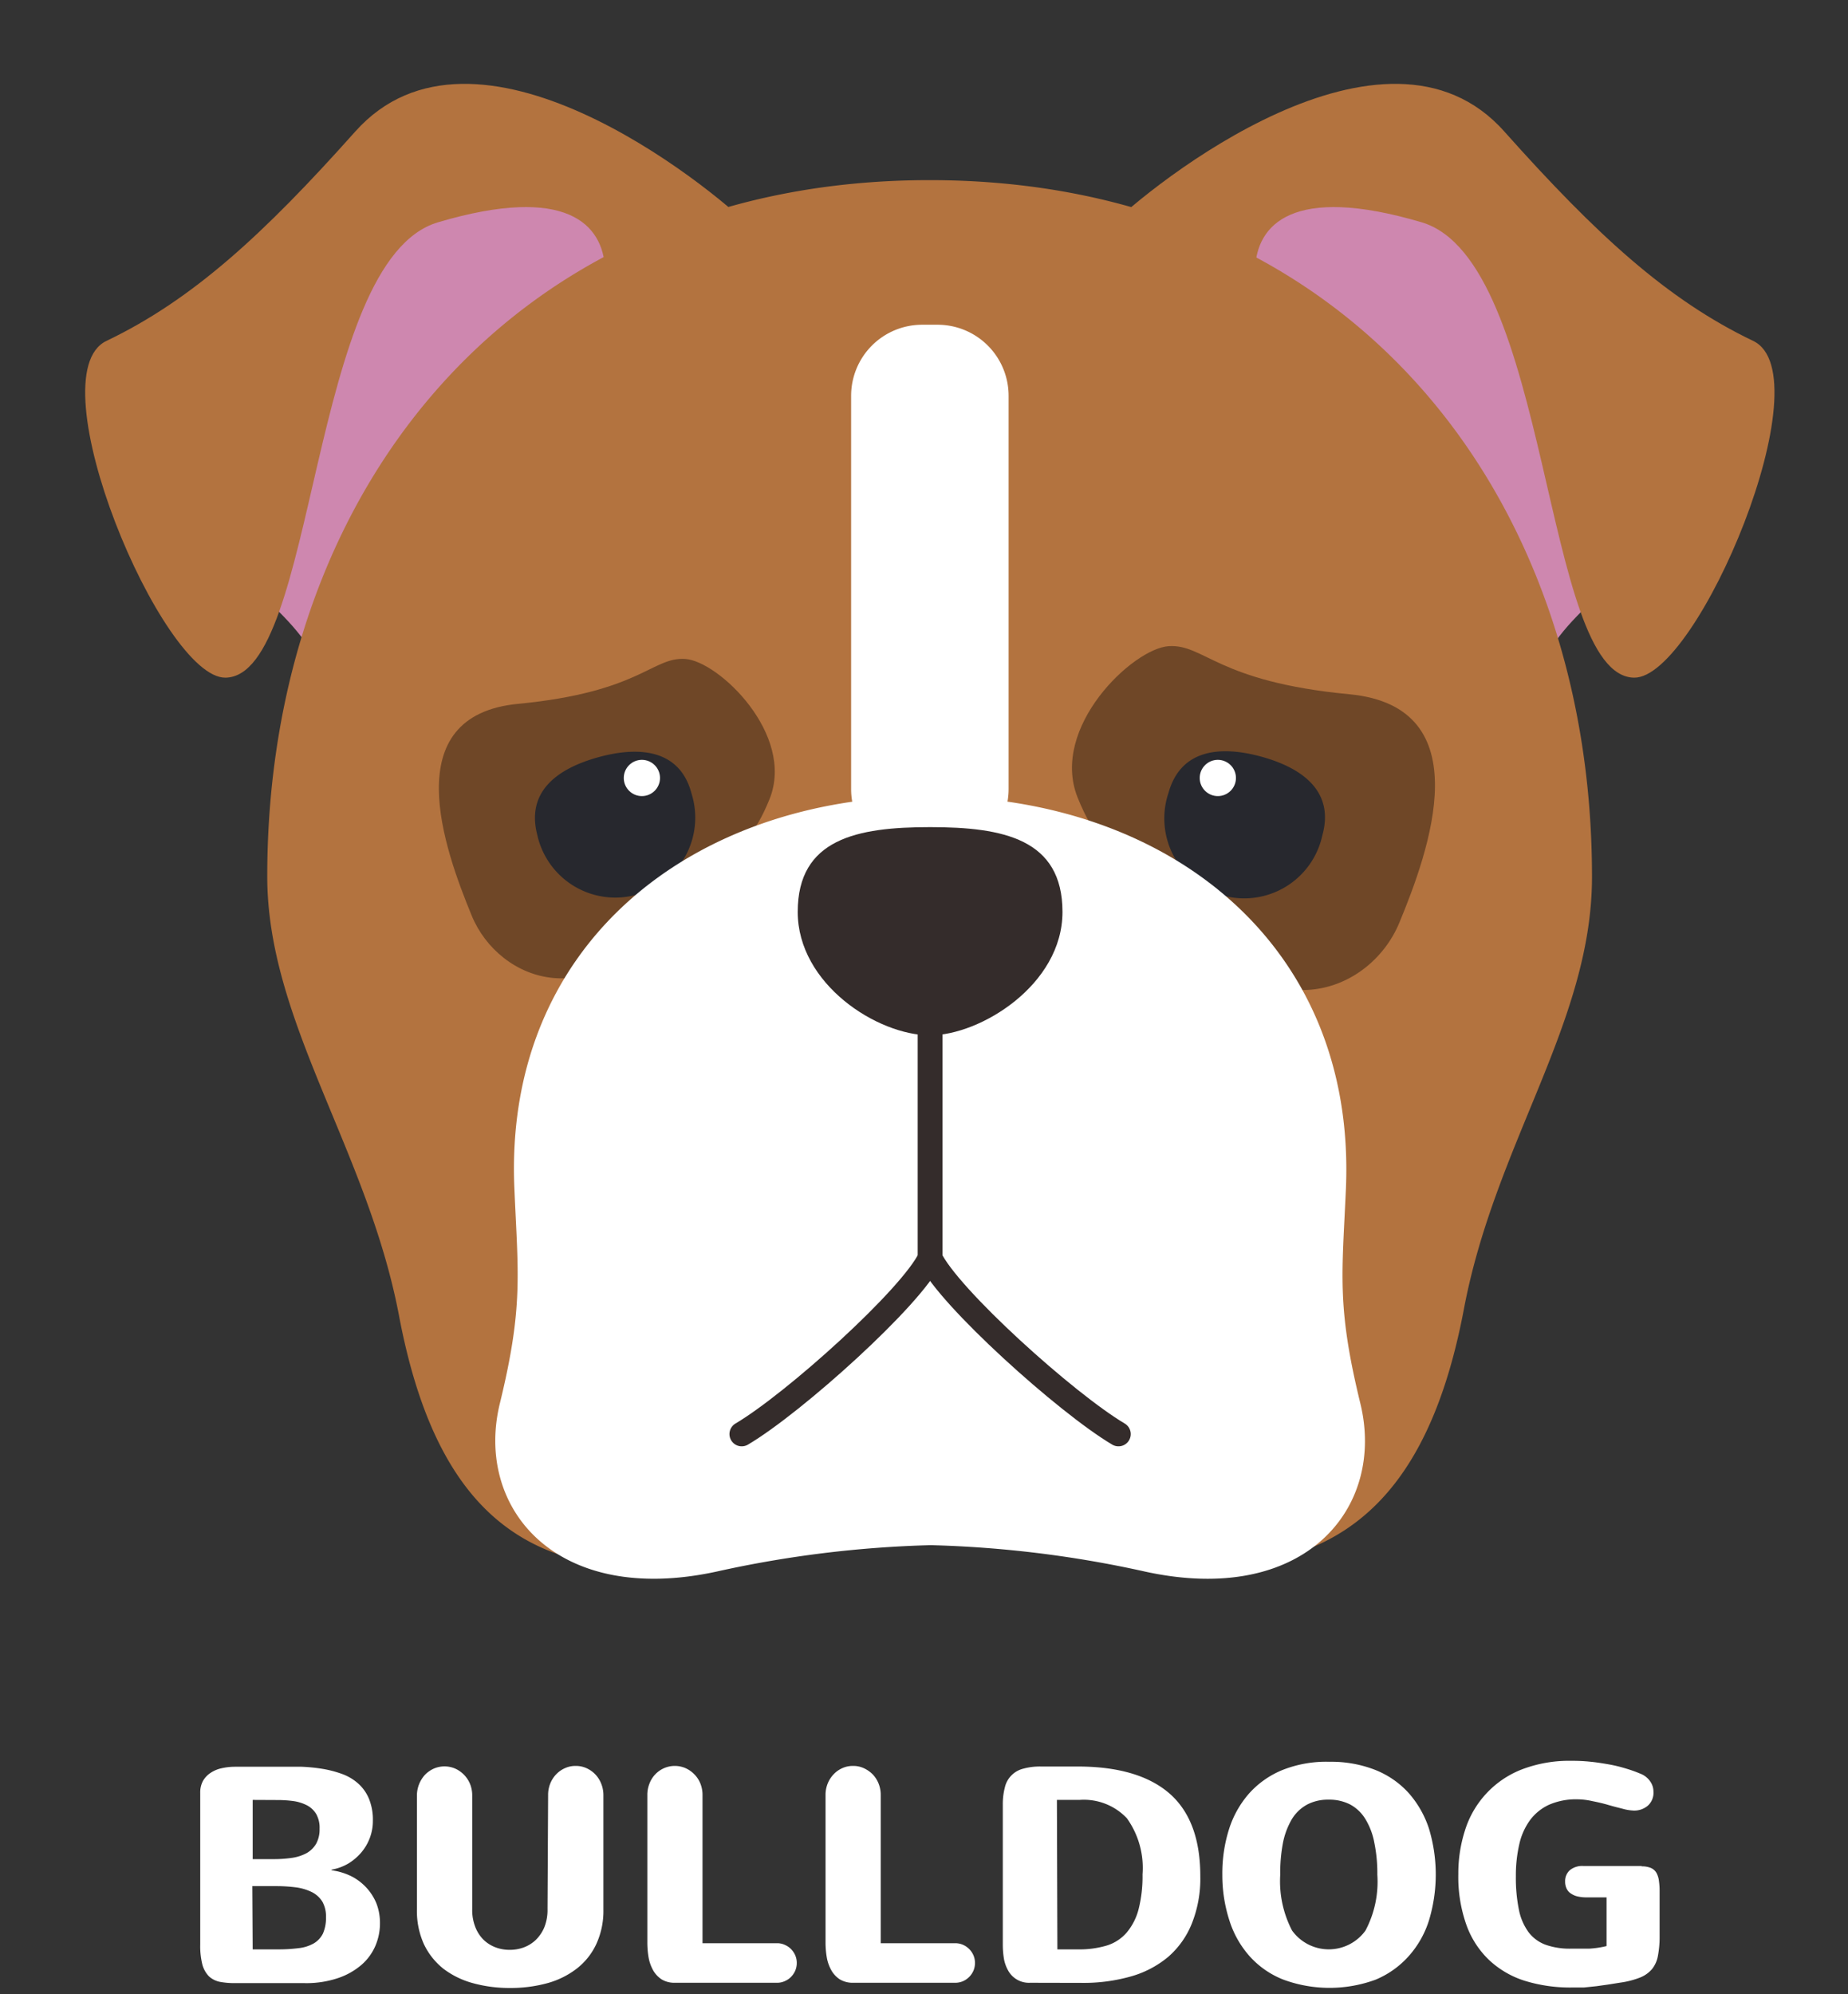 <svg xmlns="http://www.w3.org/2000/svg" viewBox="0 0 156.07 168.39"><rect x="0" y="0" width="156.07" height="168.39" fill="#333333" stroke="none"/><defs><style>.cls-1{isolation:isolate;}.cls-2{fill:#fff;}.cls-3{fill:#ce87af;}.cls-4{fill:#b3733f;}.cls-5{fill:#6f4727;}.cls-6{fill:#27282e;}.cls-7{fill:#342c2b;}.cls-8,.cls-9{fill:none;}.cls-8{stroke:#342c2b;stroke-linecap:round;stroke-linejoin:round;stroke-width:2.07px;}</style></defs><title>bulldogIcon</title><g id="Layer_2" data-name="Layer 2"><g id="Icon"><g class="cls-1"><path class="cls-2" d="M16.91,151.38a2.05,2.05,0,0,1,.23-1,2,2,0,0,1,.64-.68,2.64,2.64,0,0,1,.92-.39,5.12,5.12,0,0,1,1.12-.13h3.9l1.76,0a14.53,14.53,0,0,1,1.77.18,9.16,9.16,0,0,1,1.64.43,4.17,4.17,0,0,1,1.34.79,3.53,3.53,0,0,1,.92,1.28,4.64,4.64,0,0,1,.34,1.88,4.06,4.06,0,0,1-.25,1.43,4.15,4.15,0,0,1-.72,1.24,4.53,4.53,0,0,1-1.1.94,4.24,4.24,0,0,1-1.42.52v.05a5.44,5.44,0,0,1,1.7.52,4.53,4.53,0,0,1,1.29,1,4.42,4.42,0,0,1,.82,1.33,4.62,4.62,0,0,1,.28,1.63,4.82,4.82,0,0,1-.37,1.86,4.45,4.45,0,0,1-1.16,1.62,5.93,5.93,0,0,1-2,1.14,8.38,8.38,0,0,1-2.85.43H19.82a6.71,6.71,0,0,1-1.26-.11,1.92,1.92,0,0,1-.91-.46,2.26,2.26,0,0,1-.56-1,6.37,6.37,0,0,1-.18-1.68Zm4.43.6v5h1.8a10.42,10.42,0,0,0,1.54-.11,3.72,3.72,0,0,0,1.22-.4,2.17,2.17,0,0,0,.8-.79,2.5,2.5,0,0,0,.29-1.26,2.37,2.37,0,0,0-.28-1.24,2,2,0,0,0-.78-.74,3.64,3.64,0,0,0-1.14-.36,10.21,10.21,0,0,0-1.38-.09Zm0,12.62h2.09a13.23,13.23,0,0,0,1.77-.1,3.32,3.32,0,0,0,1.29-.4,2,2,0,0,0,.78-.83,3.25,3.25,0,0,0,.26-1.39,2.53,2.53,0,0,0-.3-1.3,2.22,2.22,0,0,0-.86-.8,4.34,4.34,0,0,0-1.33-.41,13,13,0,0,0-1.73-.11h-2Z"/><path class="cls-2" d="M46.29,151.6a2.56,2.56,0,0,1,.18-1,2.43,2.43,0,0,1,.5-.78,2.3,2.3,0,0,1,.74-.52,2.12,2.12,0,0,1,.91-.19,2.15,2.15,0,0,1,.91.19,2.37,2.37,0,0,1,1.24,1.3,2.57,2.57,0,0,1,.19,1v9.63a6.7,6.7,0,0,1-.59,2.9,5.63,5.63,0,0,1-1.63,2.07,7.16,7.16,0,0,1-2.5,1.25,11.7,11.7,0,0,1-3.17.41,11.58,11.58,0,0,1-3.14-.41,7.24,7.24,0,0,1-2.49-1.22,5.87,5.87,0,0,1-1.64-2.07,6.81,6.81,0,0,1-.59-2.93V151.6a2.61,2.61,0,0,1,.68-1.74,2.42,2.42,0,0,1,.74-.52,2.27,2.27,0,0,1,1.82,0,2.42,2.42,0,0,1,.74.52,2.45,2.45,0,0,1,.51.78,2.56,2.56,0,0,1,.18,1v9.56a3.92,3.92,0,0,0,.28,1.56,3.06,3.06,0,0,0,.72,1.07,3,3,0,0,0,1,.61,3.33,3.33,0,0,0,1.16.2,3.4,3.4,0,0,0,1.18-.2,3,3,0,0,0,1-.61,3.24,3.24,0,0,0,.74-1.07,3.92,3.92,0,0,0,.28-1.56Z"/><path class="cls-2" d="M65.62,164.08a1.56,1.56,0,0,1,.64.13,1.7,1.7,0,0,1,.54.36,1.77,1.77,0,0,1,.36.53,1.61,1.61,0,0,1,.13.65,1.64,1.64,0,0,1-.13.65,1.77,1.77,0,0,1-.36.53,1.7,1.7,0,0,1-.54.36,1.56,1.56,0,0,1-.64.13H57a2.08,2.08,0,0,1-1.13-.29,2.25,2.25,0,0,1-.72-.78,3.49,3.49,0,0,1-.38-1.1,7.48,7.48,0,0,1-.1-1.26V151.6a2.56,2.56,0,0,1,.18-1,2.31,2.31,0,0,1,1.23-1.3,2.27,2.27,0,0,1,1.82,0,2.42,2.42,0,0,1,.74.52,2.29,2.29,0,0,1,.51.78,2.56,2.56,0,0,1,.18,1v12.48Z"/><path class="cls-2" d="M80.67,164.08a1.64,1.64,0,0,1,.65.13,1.71,1.71,0,0,1,.89.89,1.61,1.61,0,0,1,.13.65,1.64,1.64,0,0,1-.13.65,1.71,1.71,0,0,1-.89.89,1.64,1.64,0,0,1-.65.13H72.06a2.12,2.12,0,0,1-1.14-.29,2.25,2.25,0,0,1-.72-.78,3.49,3.49,0,0,1-.38-1.1,7.48,7.48,0,0,1-.1-1.26V151.6a2.56,2.56,0,0,1,.18-1,2.43,2.43,0,0,1,.5-.78,2.26,2.26,0,0,1,.73-.52,2.15,2.15,0,0,1,.91-.19,2.12,2.12,0,0,1,.91.19,2.59,2.59,0,0,1,.75.52,2.43,2.43,0,0,1,.5.78,2.56,2.56,0,0,1,.18,1v12.48Z"/><path class="cls-2" d="M87,167.42a2,2,0,0,1-1.84-1,3.16,3.16,0,0,1-.37-1,7.49,7.49,0,0,1-.1-1.17V152.39a5.6,5.6,0,0,1,.17-1.45,2.11,2.11,0,0,1,1.53-1.59,5.27,5.27,0,0,1,1.5-.19H91q5.13,0,7.76,2.27c1.74,1.52,2.61,3.84,2.61,7a10.2,10.2,0,0,1-.72,4,7.32,7.32,0,0,1-2,2.81,8.5,8.5,0,0,1-3.16,1.65,14.59,14.59,0,0,1-4.1.54Zm2.3-2.82H91a8.07,8.07,0,0,0,2.46-.32,3.64,3.64,0,0,0,1.71-1.12,5,5,0,0,0,1-2,11.26,11.26,0,0,0,.32-2.89,7.21,7.21,0,0,0-1.32-4.74,5,5,0,0,0-4-1.55H89.26Z"/><path class="cls-2" d="M103.23,158.3a12.35,12.35,0,0,1,.56-3.83,8.42,8.42,0,0,1,1.67-3,7.67,7.67,0,0,1,2.81-2,10,10,0,0,1,4-.71,10.18,10.18,0,0,1,3.88.69,7.59,7.59,0,0,1,2.82,1.95,8.57,8.57,0,0,1,1.71,3,13.38,13.38,0,0,1,0,7.76,8.21,8.21,0,0,1-1.7,3,7.71,7.71,0,0,1-2.81,2,11.28,11.28,0,0,1-7.77,0,7.51,7.51,0,0,1-2.82-1.93,8.28,8.28,0,0,1-1.73-3A12.41,12.41,0,0,1,103.23,158.3Zm4.89,0a9,9,0,0,0,1,4.71,3.82,3.82,0,0,0,6.2,0,8.82,8.82,0,0,0,1-4.72,12.73,12.73,0,0,0-.25-2.68,5.93,5.93,0,0,0-.75-2,3.4,3.4,0,0,0-1.27-1.23,3.82,3.82,0,0,0-1.84-.42,3.75,3.75,0,0,0-1.83.42,3.42,3.42,0,0,0-1.28,1.23,6.39,6.39,0,0,0-.75,2A13.47,13.47,0,0,0,108.12,158.3Z"/><path class="cls-2" d="M138.61,157.59a2,2,0,0,1,.8.13,1,1,0,0,1,.47.4,1.82,1.82,0,0,1,.22.68,6.22,6.22,0,0,1,.06.93v3.74a8.57,8.57,0,0,1-.14,1.66,2.49,2.49,0,0,1-.49,1.12,2.57,2.57,0,0,1-1,.72,7.26,7.26,0,0,1-1.71.44l-1,.16-1,.14-1.06.11c-.35,0-.67,0-1,0a13,13,0,0,1-4-.57,7.84,7.84,0,0,1-3-1.75,7.66,7.66,0,0,1-1.93-3,12.13,12.13,0,0,1-.67-4.26,11.86,11.86,0,0,1,.57-3.71,8.1,8.1,0,0,1,4.73-5.1,11.19,11.19,0,0,1,4.29-.75,14.17,14.17,0,0,1,1.6.08c.52.05,1,.13,1.52.22a12.1,12.1,0,0,1,1.41.34,11.16,11.16,0,0,1,1.24.44,1.77,1.77,0,0,1,.84.65,1.49,1.49,0,0,1,.28.88,1.45,1.45,0,0,1-.48,1.18,1.76,1.76,0,0,1-1.18.41,4,4,0,0,1-.93-.15c-.39-.1-.8-.2-1.24-.33s-.89-.23-1.34-.32a6,6,0,0,0-1.25-.15,5.71,5.71,0,0,0-2.38.45,4.16,4.16,0,0,0-1.61,1.29,5.44,5.44,0,0,0-.92,2.05,11.79,11.79,0,0,0-.29,2.71,13.48,13.48,0,0,0,.26,2.84,4.77,4.77,0,0,0,.82,1.89,3.19,3.19,0,0,0,1.46,1.06,6.12,6.12,0,0,0,2.13.32c.5,0,1,0,1.51,0a8,8,0,0,0,1.48-.22v-4.11h-1.69a3.17,3.17,0,0,1-.71-.07,1.62,1.62,0,0,1-.57-.23,1,1,0,0,1-.39-.41,1.35,1.35,0,0,1-.14-.64,1.23,1.23,0,0,1,.39-.94,1.66,1.66,0,0,1,1.17-.36h4.92Z"/></g><path class="cls-3" d="M30.19,17.78C27,22.24,14.82,40.68,16.48,44.24S26.67,52.76,26.9,57,42.67,30.71,51.28,25.26s8.39-6.81,1.17-8.29S30.19,17.78,30.19,17.78Z"/><path class="cls-4" d="M63.54,19.31C59.76,15.52,40.1-.21,30,11.11c-7.76,8.7-13.75,14.2-21,17.67-6.08,2.88,4.69,28.53,10.05,28.44,7.76-.14,7-35.21,17.94-38.45S50.92,19,51.1,22.69,39.79,26.75,34.51,38.87,28.29,52.71,28.7,59.7C30.73,60.24,60.57,26.93,63.54,19.31Z"/><path class="cls-3" d="M126.92,17.78c3.2,4.46,15.37,22.9,13.7,26.46S130.44,52.76,130.21,57s-15.78-26.33-24.39-31.78-8.38-6.81-1.17-8.29S126.92,17.78,126.92,17.78Z"/><path class="cls-4" d="M93.52,19.31C97.3,15.52,117-.21,127.05,11.11c7.76,8.7,13.75,14.2,21,17.67,6.09,2.88-4.69,28.53-10.05,28.44-7.76-.14-7-35.21-17.94-38.45S106.14,19,106,22.69s11.31,4.06,16.59,16.18,6.22,13.84,5.81,20.83C126.38,60.24,96.54,26.93,93.52,19.31Z"/><path class="cls-4" d="M78.55,129.39a18.79,18.79,0,0,1,4.24.45c20.6,4.23,36.06,6,40.84-19.3,2.66-14.06,10.82-24.25,10.82-36.51,0-32.5-20.65-58.82-55.94-58.82S22.57,41.53,22.57,74c0,12.26,8.47,23.08,11.13,37.1,4.78,25.29,19.93,22.94,40.53,18.71a19.82,19.82,0,0,1,4.32-.45Z"/><path class="cls-5" d="M65,67.45c2.16-5.45-4.33-11.63-7.13-11.81s-3.78,2.8-14.11,3.79-6.22,12.3-3.92,17.89,10.55,8.7,16.5-.81C60.39,70,62.37,74,65,67.45Z"/><path class="cls-5" d="M91,67.32c-2.34-5.91,4.69-12.58,7.71-12.76s4.06,3,15.24,4.06,6.71,13.29,4.23,19.29-11.35,9.37-17.85-.9C96,70.07,93.83,74.39,91,67.32Z"/><path class="cls-6" d="M111.68,70.52a6.75,6.75,0,1,1-13-3.56c1-3.61,4.23-4.06,7.84-3.07S112.68,66.91,111.68,70.52Z"/><circle class="cls-2" cx="102.85" cy="65.69" r="1.53"/><path class="cls-6" d="M45.38,70.52A6.75,6.75,0,1,0,58.4,67c-.94-3.61-4.23-4.06-7.84-3.07S44.43,66.91,45.38,70.52Z"/><circle class="cls-2" cx="54.21" cy="65.69" r="1.53"/><path class="cls-2" d="M79.18,72.63h-1.3a6,6,0,0,1-6-6V33.42a6,6,0,0,1,6-6h1.3a6,6,0,0,1,6,6V66.59A6,6,0,0,1,79.18,72.63Z"/><path class="cls-2" d="M114.88,118.48c-2-8.21-1.53-10.87-1.21-18.17.85-20.69-15.15-33.08-35.12-33.08s-36,12.39-35.11,33.08c.31,7.3.77,10-1.22,18.17-2.16,8.79,4.69,17.22,18.39,14.2a94.27,94.27,0,0,1,18-2.21,94.27,94.27,0,0,1,18,2.21C110.2,135.7,117.05,127.31,114.88,118.48Z"/><path class="cls-7" d="M67.37,77c0-6.17,5-7.16,11.18-7.16s11.18,1,11.18,7.16S82.79,87.42,78.55,87.42C74.09,87.42,67.37,83.09,67.37,77Z"/><path class="cls-8" d="M78.55,81.74v24.48c1.54,3.29,11.5,12.26,15.91,14.87"/><path class="cls-8" d="M78.55,81.74v24.48c-1.53,3.29-11.49,12.26-15.91,14.87"/><rect class="cls-9" width="156.07" height="168.39"/></g></g></svg>